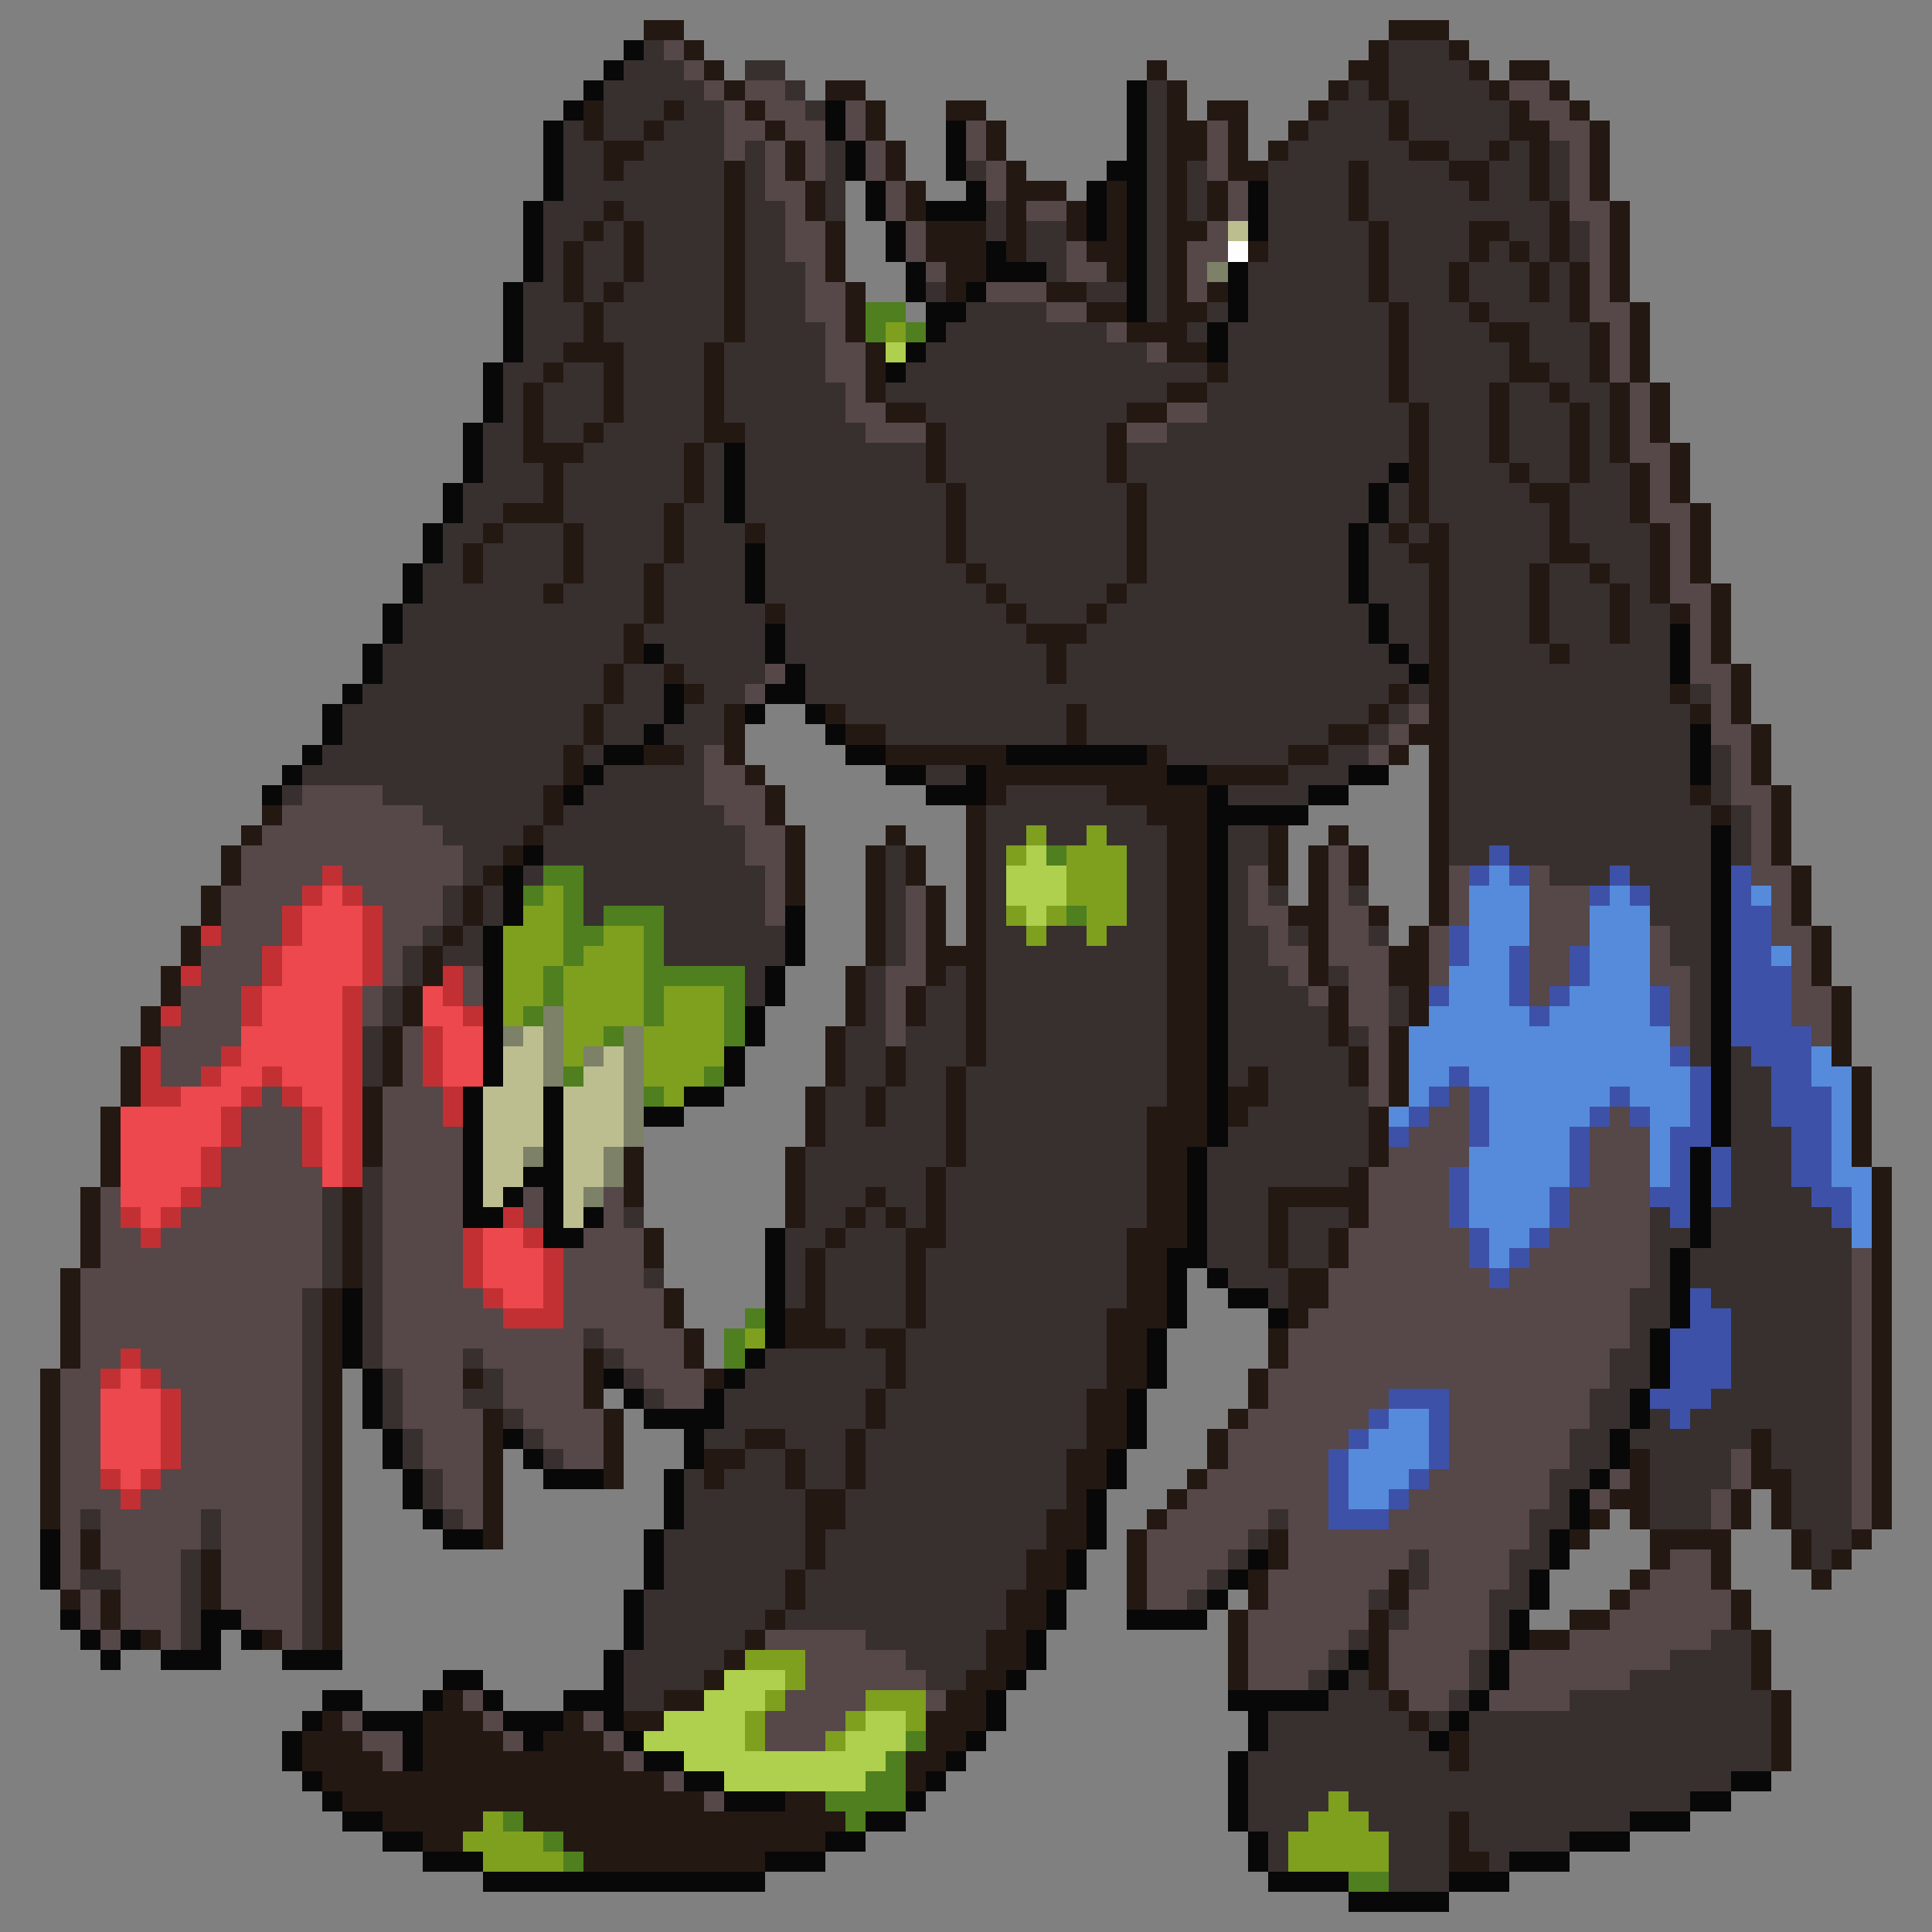 <svg xmlns="http://www.w3.org/2000/svg" viewBox="0 -0.5 96 96" shape-rendering="crispEdges">
<rect x="0" y="-0.5" width="96" height="96" fill="#808080" stroke="none"/>
<path stroke="#241813" d="M32 1h2M69 1h3M34 2h1M68 2h1M72 2h1M35 3h1M57 3h1M67 3h2M73 3h1M75 3h2M36 4h1M41 4h2M58 4h1M66 4h1M68 4h1M74 4h1M77 4h1M29 5h1M33 5h1M37 5h1M43 5h1M47 5h2M58 5h1M60 5h2M65 5h1M69 5h1M75 5h1M78 5h1M29 6h1M32 6h1M38 6h1M43 6h1M49 6h1M58 6h2M61 6h1M64 6h1M69 6h1M75 6h2M79 6h1M30 7h2M39 7h1M44 7h1M49 7h1M58 7h2M61 7h1M63 7h1M70 7h2M74 7h1M76 7h1M79 7h1M30 8h1M36 8h1M39 8h1M44 8h1M50 8h1M58 8h1M61 8h2M67 8h1M72 8h2M76 8h1M79 8h1M36 9h1M40 9h1M45 9h1M50 9h3M55 9h1M58 9h1M60 9h1M67 9h1M73 9h1M76 9h1M79 9h1M30 10h1M36 10h1M40 10h1M45 10h1M50 10h1M53 10h1M55 10h1M58 10h1M60 10h1M67 10h1M77 10h1M80 10h1M29 11h1M31 11h1M36 11h1M41 11h1M46 11h3M50 11h1M53 11h1M55 11h1M58 11h2M68 11h1M73 11h2M77 11h1M80 11h1M28 12h1M31 12h1M36 12h1M41 12h1M46 12h3M50 12h1M54 12h2M58 12h1M62 12h1M68 12h1M73 12h1M75 12h1M77 12h1M80 12h1M28 13h1M31 13h1M36 13h1M41 13h1M47 13h2M55 13h1M58 13h1M68 13h1M72 13h1M76 13h1M78 13h1M80 13h1M28 14h1M30 14h1M36 14h1M42 14h1M47 14h1M52 14h2M58 14h1M60 14h1M68 14h1M72 14h1M76 14h1M78 14h1M80 14h1M29 15h1M36 15h1M42 15h1M54 15h2M58 15h2M69 15h1M73 15h1M78 15h1M81 15h1M29 16h1M36 16h1M42 16h1M56 16h3M69 16h1M74 16h2M79 16h1M81 16h1M28 17h3M35 17h1M43 17h1M58 17h2M69 17h1M75 17h1M79 17h1M81 17h1M27 18h1M30 18h1M35 18h1M43 18h1M60 18h1M69 18h1M75 18h2M79 18h1M81 18h1M26 19h1M30 19h1M35 19h1M43 19h1M58 19h2M69 19h1M74 19h1M77 19h1M80 19h1M82 19h1M26 20h1M30 20h1M35 20h1M44 20h2M56 20h2M70 20h1M74 20h1M78 20h1M80 20h1M82 20h1M26 21h1M29 21h1M35 21h2M46 21h1M55 21h1M70 21h1M74 21h1M78 21h1M80 21h1M82 21h1M26 22h3M34 22h1M46 22h1M55 22h1M70 22h1M74 22h1M78 22h1M80 22h1M83 22h1M27 23h1M34 23h1M46 23h1M55 23h1M70 23h1M75 23h1M78 23h1M81 23h1M83 23h1M27 24h1M34 24h1M47 24h1M56 24h1M70 24h1M76 24h2M81 24h1M83 24h1M25 25h3M33 25h1M47 25h1M56 25h1M70 25h1M77 25h1M81 25h1M84 25h1M24 26h1M28 26h1M33 26h1M37 26h1M47 26h1M56 26h1M69 26h1M71 26h1M77 26h1M82 26h1M84 26h1M23 27h1M28 27h1M33 27h1M47 27h1M56 27h1M70 27h2M77 27h2M82 27h1M84 27h1M23 28h1M28 28h1M32 28h1M48 28h1M56 28h1M71 28h1M76 28h1M79 28h1M82 28h1M84 28h1M27 29h1M32 29h1M49 29h1M55 29h1M71 29h1M76 29h1M80 29h1M82 29h1M85 29h1M32 30h1M38 30h1M50 30h1M54 30h1M71 30h1M76 30h1M80 30h1M83 30h1M85 30h1M31 31h1M51 31h3M71 31h1M76 31h1M80 31h1M85 31h1M31 32h1M52 32h1M71 32h1M77 32h1M85 32h1M30 33h1M33 33h1M52 33h1M71 33h1M86 33h1M30 34h1M34 34h1M69 34h1M71 34h1M83 34h1M86 34h1M29 35h1M36 35h1M41 35h1M53 35h1M68 35h1M71 35h1M84 35h1M86 35h1M29 36h1M36 36h1M42 36h2M53 36h1M66 36h2M70 36h2M87 36h1M28 37h1M32 37h2M36 37h1M44 37h6M57 37h1M64 37h2M69 37h1M71 37h1M87 37h1M28 38h1M37 38h1M49 38h9M60 38h4M71 38h1M87 38h1M27 39h1M38 39h1M49 39h1M55 39h5M71 39h1M84 39h1M88 39h1M13 40h1M27 40h1M38 40h1M48 40h1M57 40h3M71 40h1M85 40h1M88 40h1M12 41h1M26 41h1M39 41h1M44 41h1M48 41h1M58 41h2M63 41h1M66 41h1M71 41h1M88 41h1M11 42h1M25 42h1M39 42h1M43 42h1M45 42h1M48 42h1M58 42h2M63 42h1M65 42h1M67 42h1M71 42h1M88 42h1M11 43h1M24 43h1M39 43h1M43 43h1M45 43h1M48 43h1M58 43h2M63 43h1M65 43h1M67 43h1M71 43h1M89 43h1M10 44h1M23 44h1M39 44h1M43 44h1M46 44h1M48 44h1M58 44h2M65 44h1M71 44h1M89 44h1M10 45h1M23 45h1M43 45h1M46 45h1M48 45h1M58 45h2M64 45h2M68 45h1M71 45h1M89 45h1M9 46h1M22 46h1M43 46h1M46 46h1M48 46h1M58 46h2M65 46h1M70 46h1M90 46h1M9 47h1M21 47h1M43 47h1M46 47h3M58 47h2M65 47h1M69 47h2M90 47h1M8 48h1M21 48h1M42 48h1M46 48h1M48 48h1M58 48h2M65 48h1M69 48h2M90 48h1M8 49h1M20 49h1M42 49h1M45 49h1M48 49h1M58 49h2M66 49h1M70 49h1M91 49h1M7 50h1M20 50h1M42 50h1M45 50h1M48 50h1M58 50h2M66 50h1M70 50h1M91 50h1M7 51h1M19 51h1M41 51h1M48 51h1M58 51h2M66 51h1M69 51h1M91 51h1M6 52h1M19 52h1M41 52h1M44 52h1M48 52h1M58 52h2M67 52h1M69 52h1M91 52h1M6 53h1M19 53h1M41 53h1M44 53h1M47 53h1M58 53h2M62 53h1M67 53h1M69 53h1M92 53h1M6 54h1M18 54h1M40 54h1M43 54h1M47 54h1M58 54h2M61 54h2M69 54h1M92 54h1M5 55h1M18 55h1M40 55h1M43 55h1M47 55h1M57 55h3M61 55h1M68 55h1M92 55h1M5 56h1M18 56h1M40 56h1M47 56h1M57 56h3M68 56h1M92 56h1M5 57h1M18 57h1M31 57h1M39 57h1M47 57h1M57 57h2M68 57h1M92 57h1M5 58h1M31 58h1M39 58h1M46 58h1M57 58h2M67 58h1M93 58h1M4 59h1M17 59h1M31 59h1M39 59h1M43 59h1M46 59h1M57 59h2M63 59h5M93 59h1M4 60h1M17 60h1M39 60h1M42 60h1M44 60h1M46 60h1M57 60h2M63 60h1M67 60h1M93 60h1M4 61h1M17 61h1M32 61h1M41 61h1M45 61h2M56 61h3M63 61h1M66 61h1M93 61h1M4 62h1M17 62h1M32 62h1M40 62h1M45 62h1M56 62h2M63 62h1M66 62h1M93 62h1M3 63h1M17 63h1M40 63h1M45 63h1M56 63h2M64 63h2M93 63h1M3 64h1M16 64h1M33 64h1M40 64h1M45 64h1M56 64h2M64 64h2M93 64h1M3 65h1M16 65h1M33 65h1M39 65h2M45 65h1M55 65h3M64 65h1M93 65h1M3 66h1M16 66h1M34 66h1M39 66h3M43 66h2M55 66h2M63 66h1M93 66h1M3 67h1M16 67h1M29 67h1M34 67h1M44 67h1M55 67h2M63 67h1M93 67h1M2 68h1M16 68h1M23 68h1M29 68h1M35 68h1M44 68h1M55 68h2M62 68h1M93 68h1M2 69h1M16 69h1M29 69h1M43 69h1M54 69h2M62 69h1M93 69h1M2 70h1M16 70h1M24 70h1M30 70h1M43 70h1M54 70h2M61 70h1M93 70h1M2 71h1M16 71h1M24 71h1M30 71h1M37 71h2M42 71h1M54 71h2M60 71h1M87 71h1M93 71h1M2 72h1M16 72h1M24 72h1M30 72h1M35 72h2M39 72h1M42 72h1M53 72h2M60 72h1M81 72h1M87 72h1M93 72h1M2 73h1M16 73h1M24 73h1M30 73h1M35 73h1M39 73h1M42 73h1M53 73h2M59 73h1M81 73h1M87 73h2M93 73h1M2 74h1M16 74h1M24 74h1M40 74h2M53 74h1M58 74h1M80 74h2M86 74h1M88 74h1M93 74h1M2 75h1M16 75h1M24 75h1M40 75h2M52 75h2M57 75h1M79 75h1M81 75h1M86 75h1M88 75h1M93 75h1M4 76h1M16 76h1M24 76h1M40 76h1M52 76h2M56 76h1M63 76h1M78 76h1M82 76h4M89 76h1M92 76h1M4 77h1M10 77h1M16 77h1M40 77h1M51 77h2M56 77h1M63 77h1M82 77h1M85 77h1M89 77h1M91 77h1M10 78h1M16 78h1M39 78h1M51 78h2M56 78h1M62 78h1M69 78h1M81 78h1M85 78h1M90 78h1M3 79h1M5 79h1M10 79h1M16 79h1M39 79h1M50 79h2M56 79h1M62 79h1M69 79h1M80 79h1M86 79h1M5 80h1M16 80h1M38 80h1M50 80h2M61 80h1M68 80h1M78 80h2M86 80h1M7 81h1M13 81h1M16 81h1M37 81h1M49 81h2M61 81h1M68 81h1M76 81h2M87 81h1M36 82h1M49 82h2M61 82h1M68 82h1M87 82h1M35 83h1M48 83h2M61 83h1M68 83h1M87 83h1M22 84h1M33 84h2M47 84h2M69 84h1M88 84h1M16 85h1M21 85h3M28 85h1M31 85h2M46 85h3M70 85h1M88 85h1M15 86h3M21 86h4M27 86h3M46 86h2M72 86h1M88 86h1M15 87h4M21 87h10M45 87h2M72 87h1M88 87h1M16 88h17M45 88h1M17 89h18M39 89h2M19 90h5M26 90h16M72 90h1M21 91h2M28 91h13M72 91h1M29 92h9M72 92h2" />
<path stroke="#080808" d="M31 2h1M30 3h1M29 4h1M56 4h1M28 5h1M41 5h1M56 5h1M27 6h1M41 6h1M47 6h1M56 6h1M27 7h1M42 7h1M47 7h1M56 7h1M27 8h1M42 8h1M47 8h1M55 8h2M27 9h1M43 9h1M48 9h1M54 9h1M56 9h1M62 9h1M26 10h1M43 10h1M46 10h3M54 10h1M56 10h1M62 10h1M26 11h1M44 11h1M54 11h1M56 11h1M62 11h1M26 12h1M44 12h1M49 12h1M56 12h1M26 13h1M45 13h1M49 13h3M56 13h1M61 13h1M25 14h1M45 14h1M48 14h1M56 14h1M61 14h1M25 15h1M46 15h2M56 15h1M61 15h1M25 16h1M46 16h1M60 16h1M25 17h1M45 17h1M60 17h1M24 18h1M44 18h1M24 19h1M24 20h1M23 21h1M23 22h1M36 22h1M23 23h1M36 23h1M69 23h1M22 24h1M36 24h1M68 24h1M22 25h1M36 25h1M68 25h1M21 26h1M67 26h1M21 27h1M37 27h1M67 27h1M20 28h1M37 28h1M67 28h1M20 29h1M37 29h1M67 29h1M19 30h1M68 30h1M19 31h1M38 31h1M68 31h1M83 31h1M18 32h1M32 32h1M38 32h1M69 32h1M83 32h1M18 33h1M39 33h1M70 33h1M83 33h1M17 34h1M33 34h1M38 34h2M16 35h1M33 35h1M37 35h1M40 35h1M16 36h1M32 36h1M41 36h1M84 36h1M15 37h1M30 37h2M42 37h2M50 37h7M84 37h1M14 38h1M29 38h1M44 38h2M48 38h1M58 38h2M67 38h2M84 38h1M13 39h1M28 39h1M46 39h3M60 39h1M65 39h2M60 40h5M60 41h1M85 41h1M26 42h1M60 42h1M85 42h1M25 43h1M60 43h1M85 43h1M25 44h1M60 44h1M85 44h1M25 45h1M39 45h1M60 45h1M85 45h1M24 46h1M39 46h1M60 46h1M85 46h1M24 47h1M39 47h1M60 47h1M85 47h1M24 48h1M38 48h1M60 48h1M85 48h1M24 49h1M38 49h1M60 49h1M85 49h1M24 50h1M37 50h1M60 50h1M85 50h1M24 51h1M37 51h1M60 51h1M85 51h1M24 52h1M36 52h1M60 52h1M85 52h1M24 53h1M36 53h1M60 53h1M85 53h1M23 54h1M27 54h1M34 54h2M60 54h1M85 54h1M23 55h1M27 55h1M32 55h2M60 55h1M85 55h1M23 56h1M27 56h1M60 56h1M85 56h1M23 57h1M27 57h1M59 57h1M84 57h1M23 58h1M26 58h2M59 58h1M84 58h1M23 59h1M25 59h1M27 59h1M59 59h1M84 59h1M23 60h2M27 60h1M29 60h1M59 60h1M84 60h1M27 61h2M38 61h1M59 61h1M84 61h1M38 62h1M58 62h2M83 62h1M38 63h1M58 63h1M60 63h1M83 63h1M17 64h1M38 64h1M58 64h1M61 64h2M83 64h1M17 65h1M38 65h1M58 65h1M63 65h1M83 65h1M17 66h1M38 66h1M57 66h1M82 66h1M17 67h1M37 67h1M57 67h1M82 67h1M18 68h1M30 68h1M36 68h1M57 68h1M82 68h1M18 69h1M31 69h1M35 69h1M56 69h1M81 69h1M18 70h1M32 70h4M56 70h1M81 70h1M19 71h1M25 71h1M34 71h1M56 71h1M80 71h1M19 72h1M26 72h1M34 72h1M55 72h1M80 72h1M20 73h1M27 73h3M33 73h1M55 73h1M79 73h1M20 74h1M33 74h1M54 74h1M78 74h1M21 75h1M33 75h1M54 75h1M78 75h1M2 76h1M22 76h2M32 76h1M54 76h1M77 76h1M2 77h1M32 77h1M53 77h1M62 77h1M77 77h1M2 78h1M32 78h1M53 78h1M61 78h1M76 78h1M31 79h1M52 79h1M60 79h1M76 79h1M3 80h1M10 80h2M31 80h1M52 80h1M56 80h4M75 80h1M4 81h1M6 81h1M10 81h1M12 81h1M31 81h1M51 81h1M75 81h1M5 82h1M8 82h3M14 82h3M30 82h1M51 82h1M67 82h1M74 82h1M22 83h2M30 83h1M50 83h1M66 83h1M74 83h1M16 84h2M21 84h1M24 84h1M28 84h3M49 84h1M61 84h5M73 84h1M15 85h1M18 85h3M25 85h3M30 85h1M49 85h1M62 85h1M72 85h1M14 86h1M20 86h1M26 86h1M31 86h1M48 86h1M62 86h1M71 86h1M14 87h1M20 87h1M32 87h2M47 87h1M61 87h1M15 88h1M34 88h2M46 88h1M61 88h1M86 88h2M16 89h1M36 89h3M45 89h1M61 89h1M84 89h2M17 90h2M43 90h2M61 90h1M81 90h3M19 91h2M41 91h2M62 91h1M78 91h3M21 92h3M38 92h3M62 92h1M75 92h3M24 93h14M63 93h4M72 93h3M67 94h5" />
<path stroke="#38302e" d="M32 2h1M69 2h3M31 3h3M37 3h2M69 3h4M30 4h5M39 4h1M57 4h1M67 4h1M69 4h5M30 5h3M34 5h2M40 5h1M57 5h1M66 5h3M70 5h5M28 6h1M30 6h2M33 6h3M57 6h1M65 6h4M70 6h5M28 7h2M32 7h4M37 7h1M41 7h1M57 7h1M64 7h6M72 7h2M75 7h1M77 7h1M28 8h2M31 8h5M37 8h1M41 8h1M48 8h1M57 8h1M59 8h1M63 8h4M68 8h4M74 8h2M77 8h1M28 9h8M37 9h1M41 9h1M57 9h1M59 9h1M63 9h4M68 9h5M74 9h2M77 9h1M27 10h3M31 10h5M37 10h2M41 10h1M49 10h1M57 10h1M59 10h1M63 10h4M68 10h9M27 11h2M30 11h1M32 11h4M37 11h2M49 11h1M51 11h2M57 11h1M63 11h5M69 11h4M75 11h2M78 11h1M27 12h1M29 12h2M32 12h4M37 12h2M51 12h2M57 12h1M63 12h5M69 12h4M74 12h1M76 12h1M78 12h1M27 13h1M29 13h2M32 13h4M37 13h3M52 13h1M57 13h1M62 13h6M69 13h3M73 13h3M77 13h1M26 14h2M29 14h1M31 14h5M37 14h3M46 14h1M54 14h2M57 14h1M62 14h6M69 14h3M73 14h3M77 14h1M26 15h3M30 15h6M37 15h3M48 15h4M57 15h1M60 15h1M62 15h7M70 15h3M74 15h4M26 16h3M30 16h6M37 16h4M47 16h8M59 16h1M61 16h8M70 16h4M76 16h3M26 17h2M31 17h4M36 17h5M46 17h11M61 17h8M70 17h5M76 17h3M25 18h2M28 18h2M31 18h4M36 18h5M45 18h15M61 18h8M70 18h5M77 18h2M25 19h1M27 19h3M31 19h4M36 19h6M44 19h14M60 19h9M70 19h4M75 19h2M78 19h2M25 20h1M27 20h3M31 20h4M36 20h6M46 20h10M60 20h10M71 20h3M75 20h3M79 20h1M24 21h2M27 21h2M30 21h5M37 21h6M47 21h8M58 21h12M71 21h3M75 21h3M79 21h1M24 22h2M29 22h5M35 22h1M37 22h9M47 22h8M56 22h14M71 22h3M75 22h3M79 22h1M24 23h3M28 23h6M35 23h1M37 23h9M47 23h8M56 23h13M71 23h4M76 23h2M79 23h2M23 24h4M28 24h6M35 24h1M37 24h10M48 24h8M57 24h11M69 24h1M71 24h5M78 24h3M23 25h2M28 25h5M34 25h2M37 25h10M48 25h8M57 25h11M69 25h1M71 25h6M78 25h3M22 26h2M25 26h3M29 26h4M34 26h3M38 26h9M48 26h8M57 26h10M68 26h1M70 26h1M72 26h5M78 26h4M22 27h1M24 27h4M29 27h4M34 27h3M38 27h9M48 27h8M57 27h10M68 27h2M72 27h5M79 27h3M21 28h2M24 28h4M29 28h3M33 28h4M38 28h10M49 28h7M57 28h10M68 28h3M72 28h4M77 28h2M80 28h2M21 29h6M28 29h4M33 29h4M38 29h11M50 29h5M56 29h11M68 29h3M72 29h4M77 29h3M81 29h1M20 30h12M33 30h5M39 30h11M51 30h3M55 30h13M69 30h2M72 30h4M77 30h3M81 30h2M20 31h11M32 31h6M39 31h12M54 31h14M69 31h2M72 31h4M77 31h3M81 31h2M19 32h12M33 32h5M39 32h13M53 32h16M70 32h1M72 32h5M78 32h5M19 33h11M31 33h2M34 33h4M40 33h12M53 33h17M72 33h11M18 34h12M31 34h2M35 34h2M40 34h29M70 34h1M72 34h11M84 34h1M17 35h12M30 35h3M34 35h2M42 35h11M54 35h14M69 35h1M72 35h12M17 36h12M30 36h2M33 36h3M44 36h9M54 36h12M68 36h1M72 36h12M16 37h12M29 37h1M34 37h1M58 37h6M66 37h2M72 37h12M85 37h1M15 38h13M30 38h5M46 38h2M64 38h3M72 38h12M85 38h1M14 39h1M19 39h8M29 39h6M50 39h5M61 39h4M72 39h12M85 39h1M21 40h6M28 40h8M49 40h8M72 40h13M86 40h1M22 41h4M27 41h10M49 41h2M52 41h2M55 41h3M61 41h2M72 41h13M86 41h1M23 42h2M27 42h10M44 42h1M49 42h1M56 42h2M61 42h2M72 42h2M75 42h10M86 42h1M23 43h1M26 43h1M29 43h9M44 43h1M49 43h1M56 43h2M61 43h1M77 43h3M81 43h4M22 44h1M24 44h1M29 44h9M44 44h1M49 44h1M56 44h2M61 44h1M63 44h1M67 44h1M82 44h3M22 45h1M24 45h1M29 45h1M33 45h5M44 45h1M49 45h1M56 45h2M61 45h1M82 45h3M21 46h1M23 46h1M33 46h6M44 46h1M49 46h2M52 46h2M55 46h3M61 46h2M64 46h1M68 46h1M83 46h2M20 47h1M22 47h2M33 47h6M44 47h1M49 47h9M61 47h2M83 47h2M20 48h1M37 48h1M43 48h1M47 48h1M49 48h9M61 48h3M66 48h1M84 48h1M19 49h1M37 49h1M43 49h1M46 49h2M49 49h9M61 49h4M69 49h1M84 49h1M19 50h1M43 50h1M46 50h2M49 50h9M61 50h5M69 50h1M84 50h1M18 51h1M42 51h2M45 51h3M49 51h9M61 51h5M67 51h1M84 51h1M18 52h1M42 52h2M45 52h3M49 52h9M61 52h6M84 52h1M86 52h1M18 53h1M42 53h2M45 53h2M48 53h10M61 53h1M63 53h4M86 53h2M41 54h2M44 54h3M48 54h10M63 54h5M86 54h2M41 55h2M44 55h3M48 55h9M62 55h6M86 55h2M41 56h6M48 56h9M61 56h7M86 56h3M40 57h7M48 57h9M60 57h8M86 57h3M18 58h1M40 58h6M47 58h10M60 58h7M86 58h3M16 59h1M18 59h1M40 59h3M44 59h2M47 59h10M60 59h3M86 59h4M16 60h1M18 60h1M31 60h1M40 60h2M43 60h1M45 60h1M47 60h10M60 60h3M64 60h3M82 60h1M85 60h6M16 61h1M18 61h1M39 61h2M42 61h3M47 61h9M60 61h3M64 61h2M82 61h2M85 61h7M16 62h1M18 62h1M39 62h1M41 62h4M46 62h10M60 62h3M64 62h2M82 62h1M84 62h8M16 63h1M18 63h1M32 63h1M39 63h1M41 63h4M46 63h10M61 63h3M82 63h1M84 63h8M15 64h1M18 64h1M39 64h1M41 64h4M46 64h10M63 64h1M81 64h2M85 64h7M15 65h1M18 65h1M41 65h4M46 65h9M81 65h2M86 65h6M15 66h1M18 66h1M29 66h1M42 66h1M45 66h10M81 66h1M86 66h6M15 67h1M18 67h1M23 67h1M30 67h1M38 67h6M45 67h10M80 67h2M86 67h6M15 68h1M19 68h1M24 68h1M31 68h1M37 68h7M45 68h10M80 68h2M86 68h6M15 69h1M19 69h1M23 69h2M32 69h1M36 69h7M44 69h10M79 69h2M85 69h7M15 70h1M19 70h1M25 70h1M36 70h7M44 70h10M79 70h2M82 70h1M84 70h8M15 71h1M20 71h1M26 71h1M35 71h2M39 71h3M43 71h11M78 71h2M81 71h6M88 71h4M15 72h1M20 72h1M27 72h1M37 72h2M40 72h2M43 72h10M78 72h2M82 72h4M88 72h4M15 73h1M21 73h1M34 73h1M36 73h3M40 73h2M43 73h10M77 73h2M82 73h4M89 73h3M15 74h1M21 74h1M34 74h6M42 74h11M77 74h1M82 74h3M89 74h3M4 75h1M10 75h1M15 75h1M22 75h1M34 75h6M42 75h10M63 75h1M76 75h2M82 75h3M89 75h3M10 76h1M15 76h1M33 76h7M41 76h11M62 76h1M76 76h1M90 76h2M9 77h1M15 77h1M33 77h7M41 77h10M61 77h1M70 77h1M75 77h2M90 77h1M4 78h2M9 78h1M15 78h1M33 78h6M40 78h11M60 78h1M70 78h1M75 78h1M9 79h1M15 79h1M32 79h7M40 79h10M59 79h1M68 79h1M74 79h2M9 80h1M15 80h1M32 80h6M39 80h11M69 80h1M74 80h1M9 81h1M15 81h1M32 81h5M43 81h6M67 81h1M74 81h1M85 81h2M31 82h5M45 82h4M66 82h1M73 82h1M83 82h4M31 83h4M46 83h2M65 83h1M67 83h1M73 83h1M81 83h6M31 84h2M66 84h3M72 84h1M78 84h10M63 85h7M71 85h1M73 85h15M63 86h8M73 86h15M62 87h10M73 87h15M62 88h24M62 89h4M67 89h17M62 90h3M68 90h4M73 90h8M63 91h1M69 91h3M73 91h5M63 92h1M69 92h3M74 92h1M69 93h3" />
<path stroke="#564748" d="M33 2h1M34 3h1M35 4h1M37 4h2M75 4h2M36 5h1M38 5h2M42 5h1M76 5h2M36 6h2M39 6h2M42 6h1M48 6h1M60 6h1M77 6h2M36 7h1M38 7h1M40 7h1M43 7h1M48 7h1M60 7h1M78 7h1M38 8h1M40 8h1M43 8h1M49 8h1M60 8h1M78 8h1M38 9h2M44 9h1M49 9h1M61 9h1M78 9h1M39 10h1M44 10h1M51 10h2M61 10h1M78 10h2M39 11h2M45 11h1M60 11h1M79 11h1M39 12h2M45 12h1M53 12h1M59 12h2M79 12h1M40 13h1M46 13h1M53 13h2M59 13h1M79 13h1M40 14h2M49 14h3M59 14h1M79 14h1M40 15h2M52 15h2M79 15h2M41 16h1M55 16h1M80 16h1M41 17h2M57 17h1M80 17h1M41 18h2M80 18h1M42 19h1M81 19h1M42 20h2M58 20h2M81 20h1M43 21h3M56 21h2M81 21h1M81 22h2M82 23h1M82 24h1M82 25h2M83 26h1M83 27h1M83 28h1M83 29h2M84 30h1M84 31h1M84 32h1M38 33h1M84 33h2M37 34h1M85 34h1M70 35h1M85 35h1M69 36h1M85 36h2M35 37h1M68 37h1M86 37h1M35 38h2M86 38h1M15 39h4M35 39h3M86 39h2M14 40h7M36 40h2M87 40h1M13 41h9M37 41h2M87 41h1M12 42h11M37 42h2M66 42h1M87 42h1M12 43h4M17 43h6M38 43h1M62 43h1M66 43h1M72 43h1M76 43h1M87 43h2M11 44h4M18 44h4M38 44h1M45 44h1M62 44h1M66 44h1M72 44h1M76 44h3M88 44h1M11 45h3M19 45h3M38 45h1M45 45h1M62 45h2M66 45h2M72 45h1M76 45h3M88 45h1M11 46h3M19 46h2M45 46h1M63 46h1M66 46h2M71 46h1M76 46h3M82 46h1M88 46h2M10 47h3M19 47h1M45 47h1M63 47h2M66 47h3M71 47h1M76 47h2M82 47h1M89 47h1M10 48h3M19 48h1M23 48h1M44 48h2M64 48h1M67 48h2M71 48h1M76 48h2M82 48h2M89 48h1M9 49h3M18 49h1M23 49h1M44 49h1M65 49h1M67 49h2M76 49h1M83 49h1M89 49h2M9 50h3M18 50h1M44 50h1M67 50h2M83 50h1M89 50h2M8 51h4M20 51h1M44 51h1M68 51h1M83 51h1M90 51h1M8 52h3M20 52h1M68 52h1M8 53h2M20 53h1M68 53h1M13 54h1M19 54h3M68 54h1M72 54h1M12 55h3M19 55h3M71 55h2M80 55h1M12 56h3M19 56h4M70 56h3M79 56h3M11 57h4M19 57h4M69 57h4M79 57h3M11 58h5M19 58h4M68 58h4M79 58h3M5 59h1M10 59h6M19 59h4M26 59h1M30 59h1M68 59h4M78 59h4M5 60h1M9 60h7M19 60h4M26 60h1M30 60h1M68 60h4M78 60h4M5 61h2M8 61h8M19 61h4M29 61h3M67 61h6M77 61h5M5 62h11M19 62h4M28 62h4M67 62h6M76 62h6M92 62h1M4 63h12M19 63h4M28 63h4M66 63h8M75 63h7M92 63h1M4 64h11M19 64h5M28 64h5M66 64h15M92 64h1M4 65h11M19 65h6M28 65h5M65 65h16M92 65h1M4 66h11M19 66h10M30 66h4M64 66h17M92 66h1M4 67h2M7 67h8M19 67h4M24 67h5M31 67h3M64 67h16M92 67h1M3 68h2M8 68h7M20 68h3M25 68h4M32 68h3M63 68h17M92 68h1M3 69h2M9 69h6M20 69h3M25 69h4M33 69h2M63 69h6M72 69h7M92 69h1M3 70h2M9 70h6M20 70h4M26 70h4M62 70h6M72 70h7M92 70h1M3 71h2M9 71h6M21 71h3M27 71h3M61 71h6M72 71h6M92 71h1M3 72h2M9 72h6M21 72h3M28 72h2M61 72h5M72 72h6M86 72h1M92 72h1M3 73h2M8 73h7M22 73h2M60 73h6M71 73h6M80 73h1M86 73h1M92 73h1M3 74h3M7 74h8M22 74h2M59 74h7M70 74h7M79 74h1M85 74h1M92 74h1M3 75h1M5 75h5M11 75h4M23 75h1M58 75h5M64 75h2M69 75h7M85 75h1M92 75h1M3 76h1M5 76h5M11 76h4M57 76h5M64 76h12M3 77h1M5 77h4M11 77h4M57 77h4M64 77h6M71 77h4M83 77h2M3 78h1M6 78h3M11 78h4M57 78h3M63 78h6M71 78h4M82 78h3M4 79h1M6 79h3M11 79h4M57 79h2M63 79h5M70 79h4M81 79h5M4 80h1M6 80h3M12 80h3M62 80h6M70 80h4M80 80h6M5 81h1M8 81h1M14 81h1M38 81h5M62 81h5M69 81h5M78 81h7M40 82h5M62 82h4M69 82h4M75 82h8M40 83h6M62 83h3M69 83h4M75 83h6M23 84h1M39 84h4M46 84h1M70 84h2M74 84h4M17 85h1M24 85h1M29 85h1M38 85h4M18 86h2M25 86h1M30 86h1M38 86h3M19 87h1M31 87h1M33 88h1M35 89h1" />
<path stroke="#bcbe8f" d="M61 11h1M26 51h1M25 52h2M30 52h1M25 53h2M29 53h2M24 54h3M28 54h3M24 55h3M28 55h3M24 56h3M28 56h3M24 57h2M28 57h2M24 58h2M28 58h2M24 59h1M28 59h1M28 60h1" />
<path stroke="#fefefe" d="M61 12h1" />
<path stroke="#7c8167" d="M60 13h1M27 50h1M25 51h1M27 51h1M31 51h1M27 52h1M29 52h1M31 52h1M27 53h1M31 53h1M31 54h1M31 55h1M31 56h1M26 57h1M30 57h1M30 58h1M29 59h1" />
<path stroke="#4f7f1f" d="M43 15h2M43 16h1M45 16h1M52 42h1M27 43h2M26 44h1M28 44h1M28 45h1M30 45h3M53 45h1M28 46h2M32 46h1M28 47h1M32 47h1M27 48h1M32 48h5M27 49h1M32 49h1M36 49h1M26 50h1M32 50h1M36 50h1M30 51h1M36 51h1M28 53h1M35 53h1M32 54h1M37 65h1M36 66h1M36 67h1M45 86h1M44 87h1M43 88h2M41 89h4M25 90h1M42 90h1M27 91h1M28 92h1M67 93h2" />
<path stroke="#7f9f1f" d="M44 16h1M51 41h1M54 41h1M50 42h1M53 42h3M53 43h3M27 44h1M53 44h3M26 45h2M50 45h1M52 45h1M54 45h2M25 46h3M30 46h2M51 46h1M54 46h1M25 47h3M29 47h3M25 48h2M28 48h4M25 49h2M28 49h4M33 49h3M25 50h1M28 50h4M33 50h3M28 51h2M32 51h4M28 52h1M32 52h4M32 53h3M33 54h1M37 66h1M37 82h3M39 83h1M38 84h1M43 84h3M37 85h1M42 85h1M45 85h1M37 86h1M41 86h1M66 89h1M24 90h1M65 90h3M23 91h4M64 91h5M24 92h4M64 92h5" />
<path stroke="#afcf4f" d="M44 17h1M51 42h1M50 43h3M50 44h3M51 45h1M36 83h3M35 84h3M33 85h4M43 85h2M32 86h5M42 86h3M34 87h10M36 88h7" />
<path stroke="#3e51a8" d="M74 42h1M73 43h1M75 43h1M80 43h1M86 43h1M79 44h1M81 44h1M86 44h1M86 45h2M72 46h1M86 46h2M72 47h1M75 47h1M78 47h1M86 47h2M75 48h1M78 48h1M86 48h3M71 49h1M75 49h1M77 49h1M82 49h1M86 49h3M76 50h1M82 50h1M86 50h3M86 51h4M83 52h1M87 52h3M72 53h1M84 53h1M88 53h2M71 54h1M73 54h1M80 54h1M84 54h1M88 54h3M70 55h1M73 55h1M79 55h1M81 55h1M84 55h1M88 55h3M69 56h1M73 56h1M78 56h1M83 56h2M89 56h2M78 57h1M83 57h1M85 57h1M89 57h2M72 58h1M78 58h1M83 58h1M85 58h1M89 58h2M72 59h1M77 59h1M82 59h2M85 59h1M90 59h2M72 60h1M77 60h1M83 60h1M91 60h1M73 61h1M76 61h1M73 62h1M75 62h1M74 63h1M84 64h1M84 65h2M83 66h3M83 67h3M83 68h3M69 69h3M82 69h3M68 70h1M71 70h1M83 70h1M67 71h1M71 71h1M66 72h1M71 72h1M66 73h1M70 73h1M66 74h1M69 74h1M66 75h3" />
<path stroke="#c23033" d="M16 43h1M15 44h1M17 44h1M14 45h1M18 45h1M10 46h1M14 46h1M18 46h1M13 47h1M18 47h1M9 48h1M13 48h1M18 48h1M22 48h1M12 49h1M17 49h1M22 49h1M8 50h1M12 50h1M17 50h1M23 50h1M17 51h1M21 51h1M7 52h1M11 52h1M17 52h1M21 52h1M7 53h1M10 53h1M13 53h1M17 53h1M21 53h1M7 54h2M12 54h1M14 54h1M17 54h1M22 54h1M11 55h1M15 55h1M17 55h1M22 55h1M11 56h1M15 56h1M17 56h1M10 57h1M15 57h1M17 57h1M10 58h1M17 58h1M9 59h1M6 60h1M8 60h1M25 60h1M7 61h1M23 61h1M26 61h1M23 62h1M27 62h1M23 63h1M27 63h1M24 64h1M27 64h1M25 65h3M6 67h1M5 68h1M7 68h1M8 69h1M8 70h1M8 71h1M8 72h1M5 73h1M7 73h1M6 74h1" />
<path stroke="#568bdc" d="M74 43h1M73 44h3M80 44h1M87 44h1M73 45h3M79 45h3M73 46h3M79 46h3M73 47h2M79 47h3M88 47h1M72 48h3M79 48h3M72 49h3M78 49h4M71 50h5M77 50h5M70 51h13M70 52h13M90 52h1M70 53h2M73 53h11M90 53h2M70 54h1M74 54h6M81 54h3M91 54h1M69 55h1M74 55h5M82 55h2M91 55h1M74 56h4M82 56h1M91 56h1M73 57h5M82 57h1M91 57h1M73 58h5M82 58h1M91 58h2M73 59h4M92 59h1M73 60h4M92 60h1M74 61h2M92 61h1M74 62h1M69 70h2M68 71h3M67 72h4M67 73h3M67 74h2" />
<path stroke="#ec484d" d="M16 44h1M15 45h3M15 46h3M14 47h4M14 48h4M13 49h4M21 49h1M13 50h4M21 50h2M12 51h5M22 51h2M12 52h5M22 52h2M11 53h2M14 53h3M22 53h2M9 54h3M15 54h2M6 55h5M16 55h1M6 56h5M16 56h1M6 57h4M16 57h1M6 58h4M16 58h1M6 59h3M7 60h1M24 61h2M24 62h3M24 63h3M25 64h2M6 68h1M5 69h3M5 70h3M5 71h3M5 72h3M6 73h1" />
</svg>